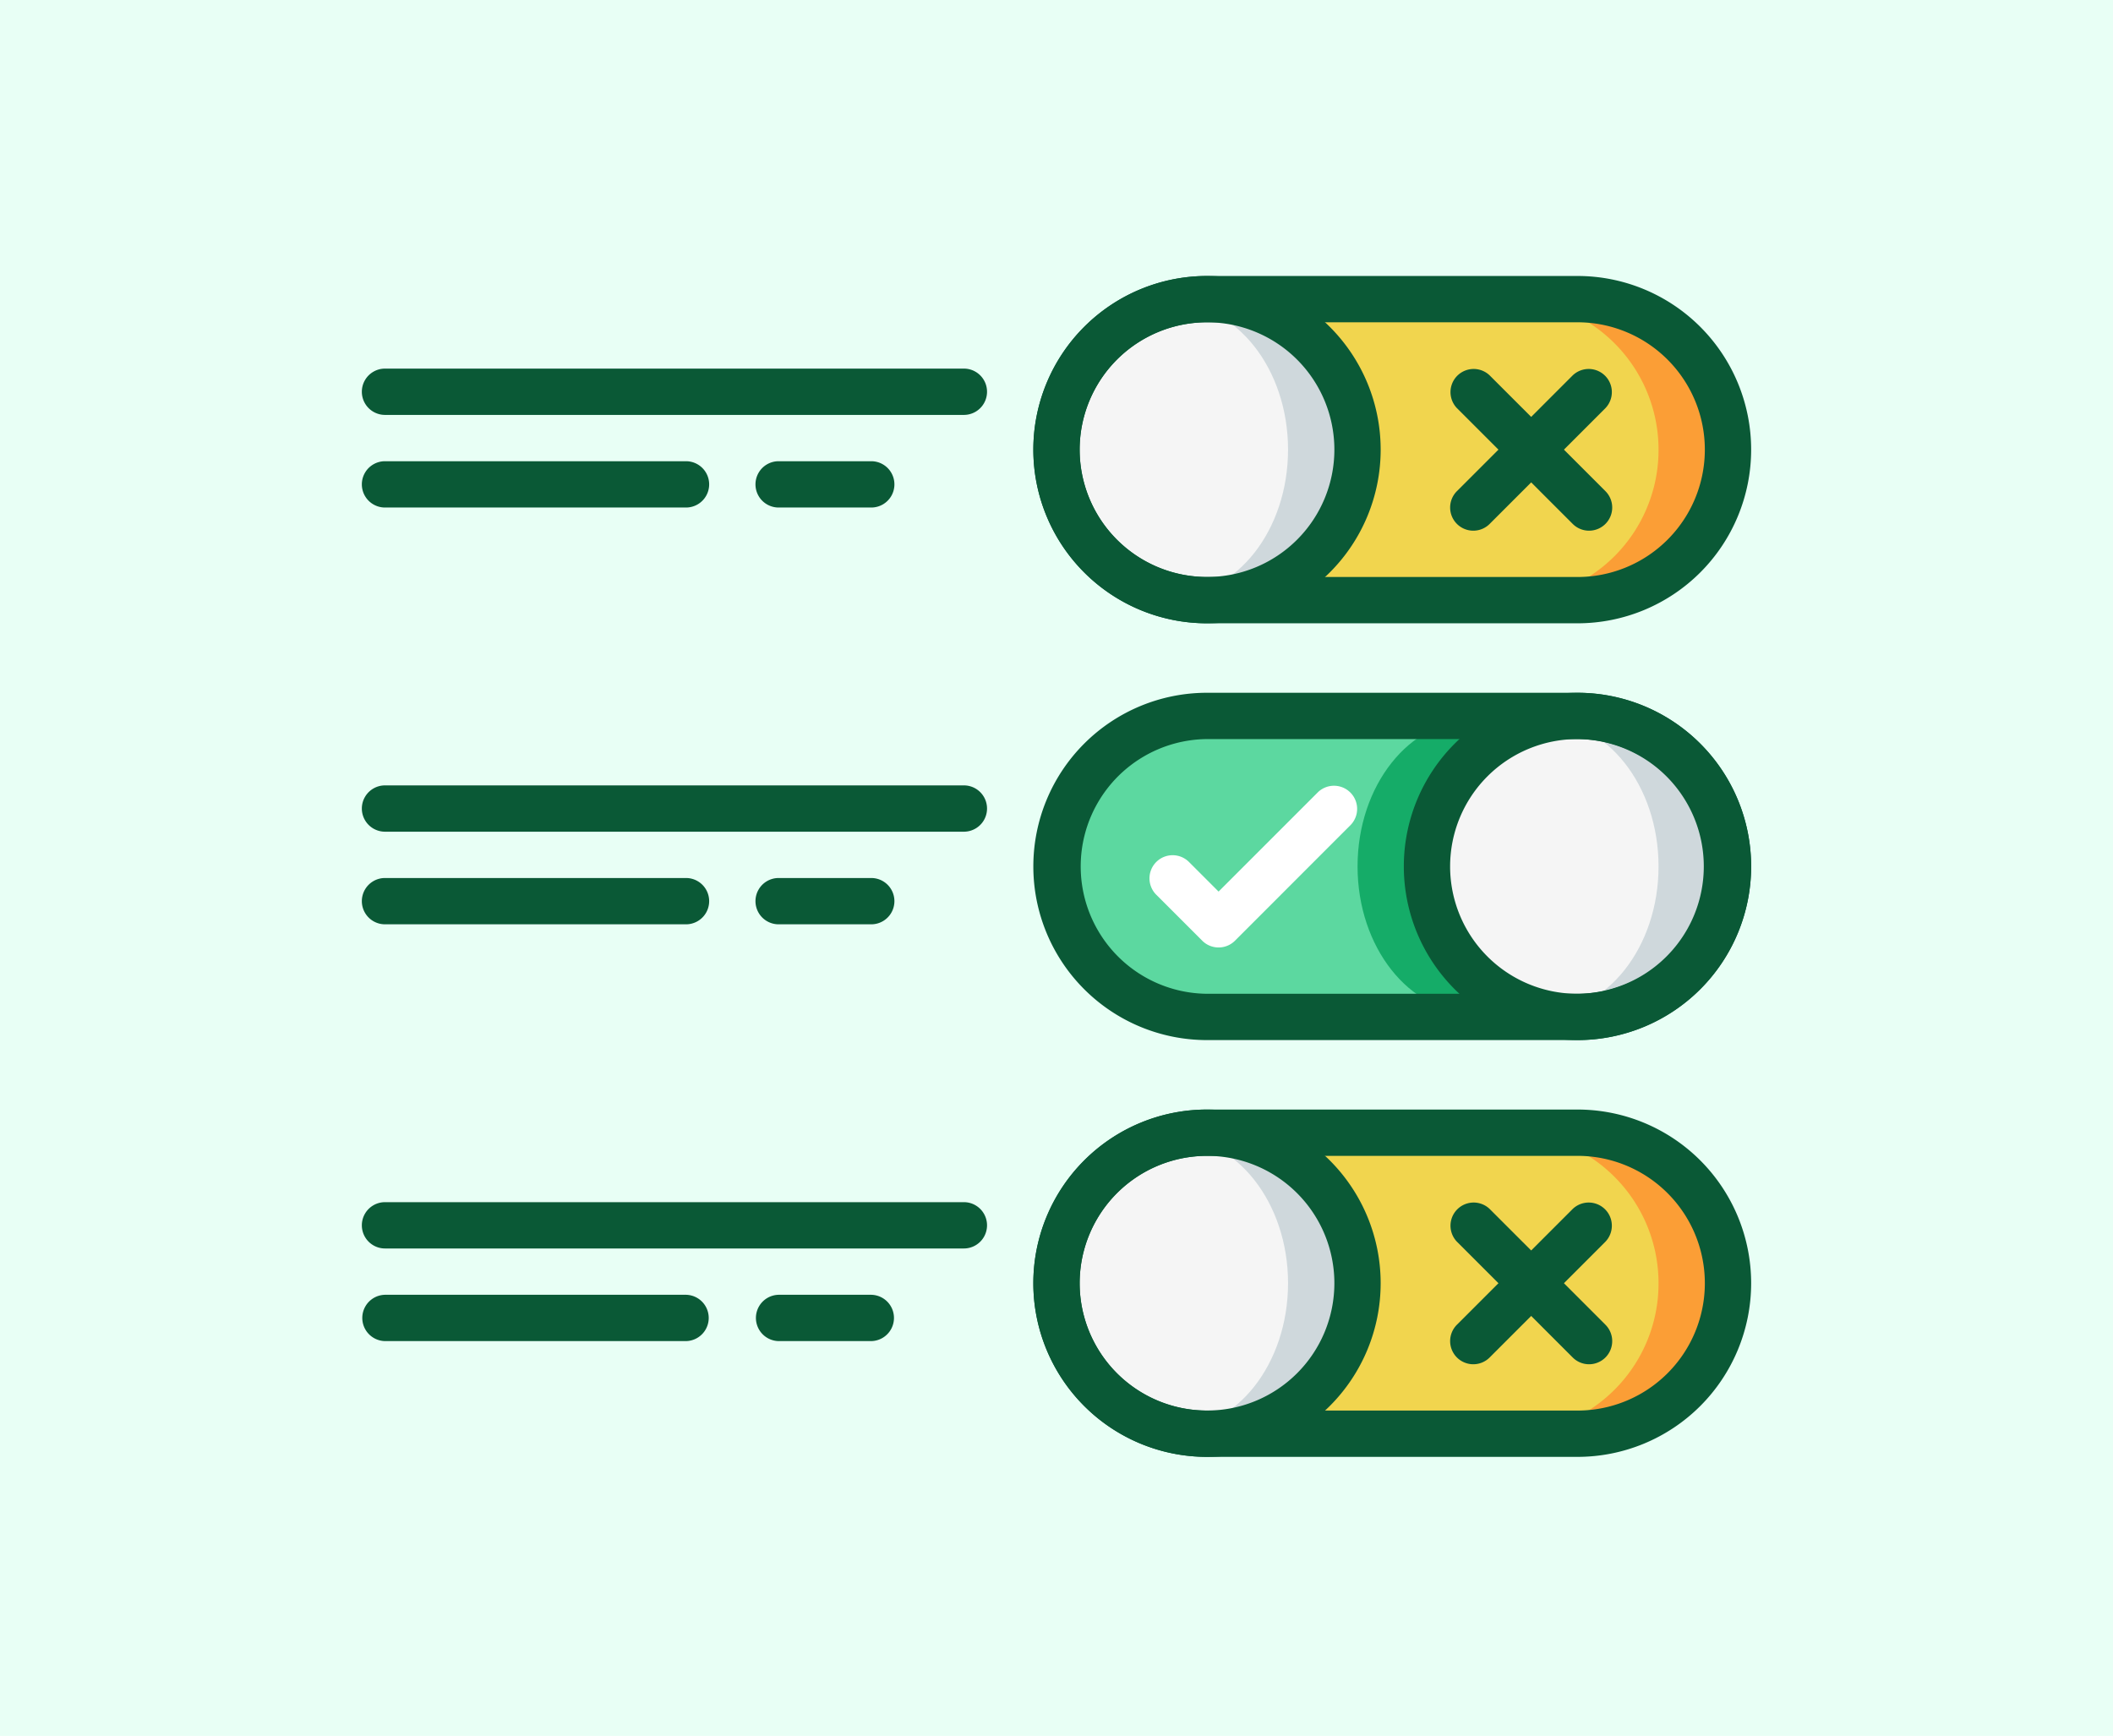 <svg xmlns="http://www.w3.org/2000/svg" width="241" height="198" viewBox="0 0 241 198">
  <g id="Grupo_99463" data-name="Grupo 99463" transform="translate(-270.919 -431.809)">
    <g id="Grupo_98029" data-name="Grupo 98029" transform="translate(-7 -102.191)">
      <rect id="Rectángulo_32944" data-name="Rectángulo 32944" width="241" height="198" transform="translate(277.919 534)" fill="#e8fff5"/>
    </g>
    <g id="ajustes" transform="translate(312.189 463.287)">
      <path id="Trazado_145603" data-name="Trazado 145603" d="M315.422,196.466H273.166a17.166,17.166,0,0,1,0-34.333h42.256a17.166,17.166,0,0,1,0,34.333Zm0,0" transform="translate(-176.77 -111.954)" fill="#5cd8a0"/>
      <path id="Trazado_145604" data-name="Trazado 145604" d="M393.343,180.36c0-9.218-5.912-16.692-13.2-16.692s-13.205,7.474-13.205,16.692,5.912,16.691,13.205,16.691S393.343,189.578,393.343,180.36Zm0,0" transform="translate(-253.371 -113.014)" fill="#15ac68"/>
      <path id="Trazado_145605" data-name="Trazado 145605" d="M332.588,25.7a17.13,17.13,0,0,1-17.166,17.166H273.166a17.166,17.166,0,0,1,0-34.332h42.256A17.166,17.166,0,0,1,332.588,25.7Zm0,0" transform="translate(-176.77 -5.894)" fill="#fb9e36"/>
      <path id="Trazado_145606" data-name="Trazado 145606" d="M332.588,332.9a17.132,17.132,0,0,1-17.166,17.167H273.166a17.166,17.166,0,0,1,0-34.333h42.256A17.166,17.166,0,0,1,332.588,332.9Zm0,0" transform="translate(-176.77 -218.018)" fill="#fb9e36"/>
      <path id="Trazado_145607" data-name="Trazado 145607" d="M324.666,25.7A17.132,17.132,0,0,1,307.5,42.867H273.166a17.166,17.166,0,0,1,0-34.332H307.5A17.165,17.165,0,0,1,324.666,25.7Zm0,0" transform="translate(-176.77 -5.894)" fill="#f1d54e"/>
      <path id="Trazado_145608" data-name="Trazado 145608" d="M324.666,332.9A17.134,17.134,0,0,1,307.5,350.067H273.166a17.166,17.166,0,0,1,0-34.333H307.5A17.167,17.167,0,0,1,324.666,332.9Zm0,0" transform="translate(-176.77 -218.018)" fill="#f1d54e"/>
      <g id="Grupo_99462" data-name="Grupo 99462" transform="translate(79.23 2.641)">
        <path id="Trazado_145609" data-name="Trazado 145609" d="M290.333,25.7a17.165,17.165,0,0,1-17.167,17.166,16.256,16.256,0,0,1-3.96-.475,17.151,17.151,0,0,1,0-33.381,16.256,16.256,0,0,1,3.96-.475A17.166,17.166,0,0,1,290.333,25.7Zm0,0" transform="translate(-256 -8.535)" fill="#cfd8dc"/>
        <path id="Trazado_145610" data-name="Trazado 145610" d="M426.864,179.3A17.166,17.166,0,0,1,409.7,196.465a16.265,16.265,0,0,1-3.962-.475,17.151,17.151,0,0,1,0-33.383,16.266,16.266,0,0,1,3.962-.475A17.166,17.166,0,0,1,426.864,179.3Zm0,0" transform="translate(-350.276 -114.595)" fill="#cfd8dc"/>
        <path id="Trazado_145611" data-name="Trazado 145611" d="M290.333,332.9a17.167,17.167,0,0,1-17.167,17.167,16.316,16.316,0,0,1-3.96-.476,17.151,17.151,0,0,1,0-33.381,16.255,16.255,0,0,1,3.96-.475A17.166,17.166,0,0,1,290.333,332.9Zm0,0" transform="translate(-256 -220.659)" fill="#cfd8dc"/>
      </g>
      <path id="Trazado_145612" data-name="Trazado 145612" d="M282.409,26.761c0-9.218-5.912-16.691-13.2-16.691S256,17.543,256,26.761s5.912,16.691,13.205,16.691S282.409,35.979,282.409,26.761Zm0,0" transform="translate(-176.77 -6.954)" fill="#f5f5f5"/>
      <path id="Trazado_145613" data-name="Trazado 145613" d="M418.945,180.36c0-9.218-5.912-16.692-13.205-16.692s-13.2,7.474-13.2,16.692,5.912,16.691,13.2,16.691S418.945,189.578,418.945,180.36Zm0,0" transform="translate(-271.049 -113.014)" fill="#f5f5f5"/>
      <path id="Trazado_145614" data-name="Trazado 145614" d="M282.409,333.96c0-9.218-5.912-16.691-13.2-16.691S256,324.742,256,333.96s5.912,16.691,13.205,16.691S282.409,343.179,282.409,333.96Zm0,0" transform="translate(-176.77 -219.078)" fill="#f5f5f5"/>
      <path id="Trazado_145615" data-name="Trazado 145615" d="M309.529,39.615H267.272a19.807,19.807,0,0,1,0-39.615h42.256a19.807,19.807,0,0,1,0,39.615ZM267.272,5.282a14.525,14.525,0,0,0,0,29.051h42.256a14.525,14.525,0,0,0,0-29.051Zm0,0" transform="translate(-170.877)" fill="#0a5936"/>
      <path id="Trazado_145616" data-name="Trazado 145616" d="M267.272,39.615A19.807,19.807,0,1,1,287.08,19.807,19.808,19.808,0,0,1,267.272,39.615Zm0-34.333A14.525,14.525,0,1,0,281.8,19.807,14.525,14.525,0,0,0,267.272,5.282Zm0,0" transform="translate(-170.877)" fill="#0a5936"/>
      <path id="Trazado_145617" data-name="Trazado 145617" d="M416.984,52.692a2.632,2.632,0,0,1-1.867-.774L401.912,38.713a2.641,2.641,0,0,1,3.734-3.734l13.205,13.205a2.641,2.641,0,0,1-1.868,4.508Zm0,0" transform="translate(-277.012 -23.641)" fill="#0a5936"/>
      <path id="Trazado_145618" data-name="Trazado 145618" d="M309.529,193.216H267.272a19.807,19.807,0,1,1,0-39.615h42.256a19.807,19.807,0,0,1,0,39.615Zm-42.256-34.333a14.526,14.526,0,0,0,0,29.051h42.256a14.526,14.526,0,0,0,0-29.051Zm0,0" transform="translate(-170.877 -106.063)" fill="#0a5936"/>
      <path id="Trazado_145619" data-name="Trazado 145619" d="M403.807,193.216a19.807,19.807,0,1,1,19.807-19.807A19.808,19.808,0,0,1,403.807,193.216Zm0-34.333a14.526,14.526,0,1,0,14.525,14.525A14.525,14.525,0,0,0,403.807,158.883Zm0,0" transform="translate(-265.156 -106.063)" fill="#0a5936"/>
      <path id="Trazado_145620" data-name="Trazado 145620" d="M403.71,52.692a2.641,2.641,0,0,1-1.868-4.508l13.205-13.205a2.641,2.641,0,0,1,3.734,3.734L405.577,51.919A2.632,2.632,0,0,1,403.71,52.692Zm0,0" transform="translate(-276.942 -23.641)" fill="#0a5936"/>
      <path id="Trazado_145621" data-name="Trazado 145621" d="M309.529,346.814H267.272a19.807,19.807,0,1,1,0-39.615h42.256a19.807,19.807,0,0,1,0,39.615Zm-42.256-34.333a14.525,14.525,0,0,0,0,29.051h42.256a14.525,14.525,0,0,0,0-29.051Zm0,0" transform="translate(-170.877 -212.124)" fill="#0a5936"/>
      <path id="Trazado_145622" data-name="Trazado 145622" d="M267.272,346.814a19.807,19.807,0,1,1,19.807-19.807A19.808,19.808,0,0,1,267.272,346.814Zm0-34.333A14.525,14.525,0,1,0,281.8,327.007,14.526,14.526,0,0,0,267.272,312.481Zm0,0" transform="translate(-170.877 -212.124)" fill="#0a5936"/>
      <path id="Trazado_145623" data-name="Trazado 145623" d="M416.984,359.893a2.632,2.632,0,0,1-1.867-.774l-13.205-13.205a2.641,2.641,0,0,1,3.734-3.734l13.205,13.205a2.641,2.641,0,0,1-1.868,4.508Zm0,0" transform="translate(-277.012 -235.766)" fill="#0a5936"/>
      <path id="Trazado_145624" data-name="Trazado 145624" d="M403.71,359.893a2.641,2.641,0,0,1-1.868-4.508l13.205-13.205a2.641,2.641,0,0,1,3.734,3.734l-13.205,13.205A2.632,2.632,0,0,1,403.71,359.893Zm0,0" transform="translate(-276.942 -235.766)" fill="#0a5936"/>
      <path id="Trazado_145625" data-name="Trazado 145625" d="M298.129,206.292a2.628,2.628,0,0,1-1.868-.774l-5.282-5.282a2.641,2.641,0,0,1,3.734-3.734l3.415,3.415,11.337-11.338a2.641,2.641,0,0,1,3.734,3.734L300,205.519A2.627,2.627,0,0,1,298.129,206.292Zm0,0" transform="translate(-200.412 -129.704)" fill="#fff"/>
      <path id="Trazado_145626" data-name="Trazado 145626" d="M68.666,39.415H2.642a2.641,2.641,0,1,1,0-5.282H68.666a2.641,2.641,0,0,1,0,5.282Zm0,0" transform="translate(0 -23.569)" fill="#0a5936"/>
      <path id="Trazado_145627" data-name="Trazado 145627" d="M36.973,73.548H2.642a2.641,2.641,0,1,1,0-5.282H36.973a2.641,2.641,0,1,1,0,5.282Zm0,0" transform="translate(0 -47.138)" fill="#0a5936"/>
      <path id="Trazado_145628" data-name="Trazado 145628" d="M158.272,73.548H147.708a2.641,2.641,0,1,1,0-5.282h10.564a2.641,2.641,0,0,1,0,5.282Zm0,0" transform="translate(-100.17 -47.138)" fill="#0a5936"/>
      <path id="Trazado_145629" data-name="Trazado 145629" d="M68.666,193.016H2.642a2.641,2.641,0,1,1,0-5.282H68.666a2.641,2.641,0,0,1,0,5.282Zm0,0" transform="translate(0 -129.632)" fill="#0a5936"/>
      <path id="Trazado_145630" data-name="Trazado 145630" d="M36.973,227.149H2.642a2.641,2.641,0,1,1,0-5.282H36.973a2.641,2.641,0,1,1,0,5.282Zm0,0" transform="translate(0 -153.201)" fill="#0a5936"/>
      <path id="Trazado_145631" data-name="Trazado 145631" d="M158.272,227.149H147.708a2.641,2.641,0,1,1,0-5.282h10.564a2.641,2.641,0,0,1,0,5.282Zm0,0" transform="translate(-100.17 -153.201)" fill="#0a5936"/>
      <path id="Trazado_145632" data-name="Trazado 145632" d="M68.666,346.614H2.642a2.641,2.641,0,1,1,0-5.282H68.666a2.641,2.641,0,0,1,0,5.282Zm0,0" transform="translate(0 -235.693)" fill="#0a5936"/>
      <path id="Trazado_145633" data-name="Trazado 145633" d="M36.973,380.748H2.642a2.642,2.642,0,0,1,0-5.283H36.973a2.642,2.642,0,0,1,0,5.283Zm0,0" transform="translate(0 -259.262)" fill="#0a5936"/>
      <path id="Trazado_145634" data-name="Trazado 145634" d="M158.272,380.748H147.708a2.642,2.642,0,0,1,0-5.283h10.564a2.642,2.642,0,0,1,0,5.283Zm0,0" transform="translate(-100.17 -259.262)" fill="#0a5936"/>
    </g>
  </g>
</svg>

